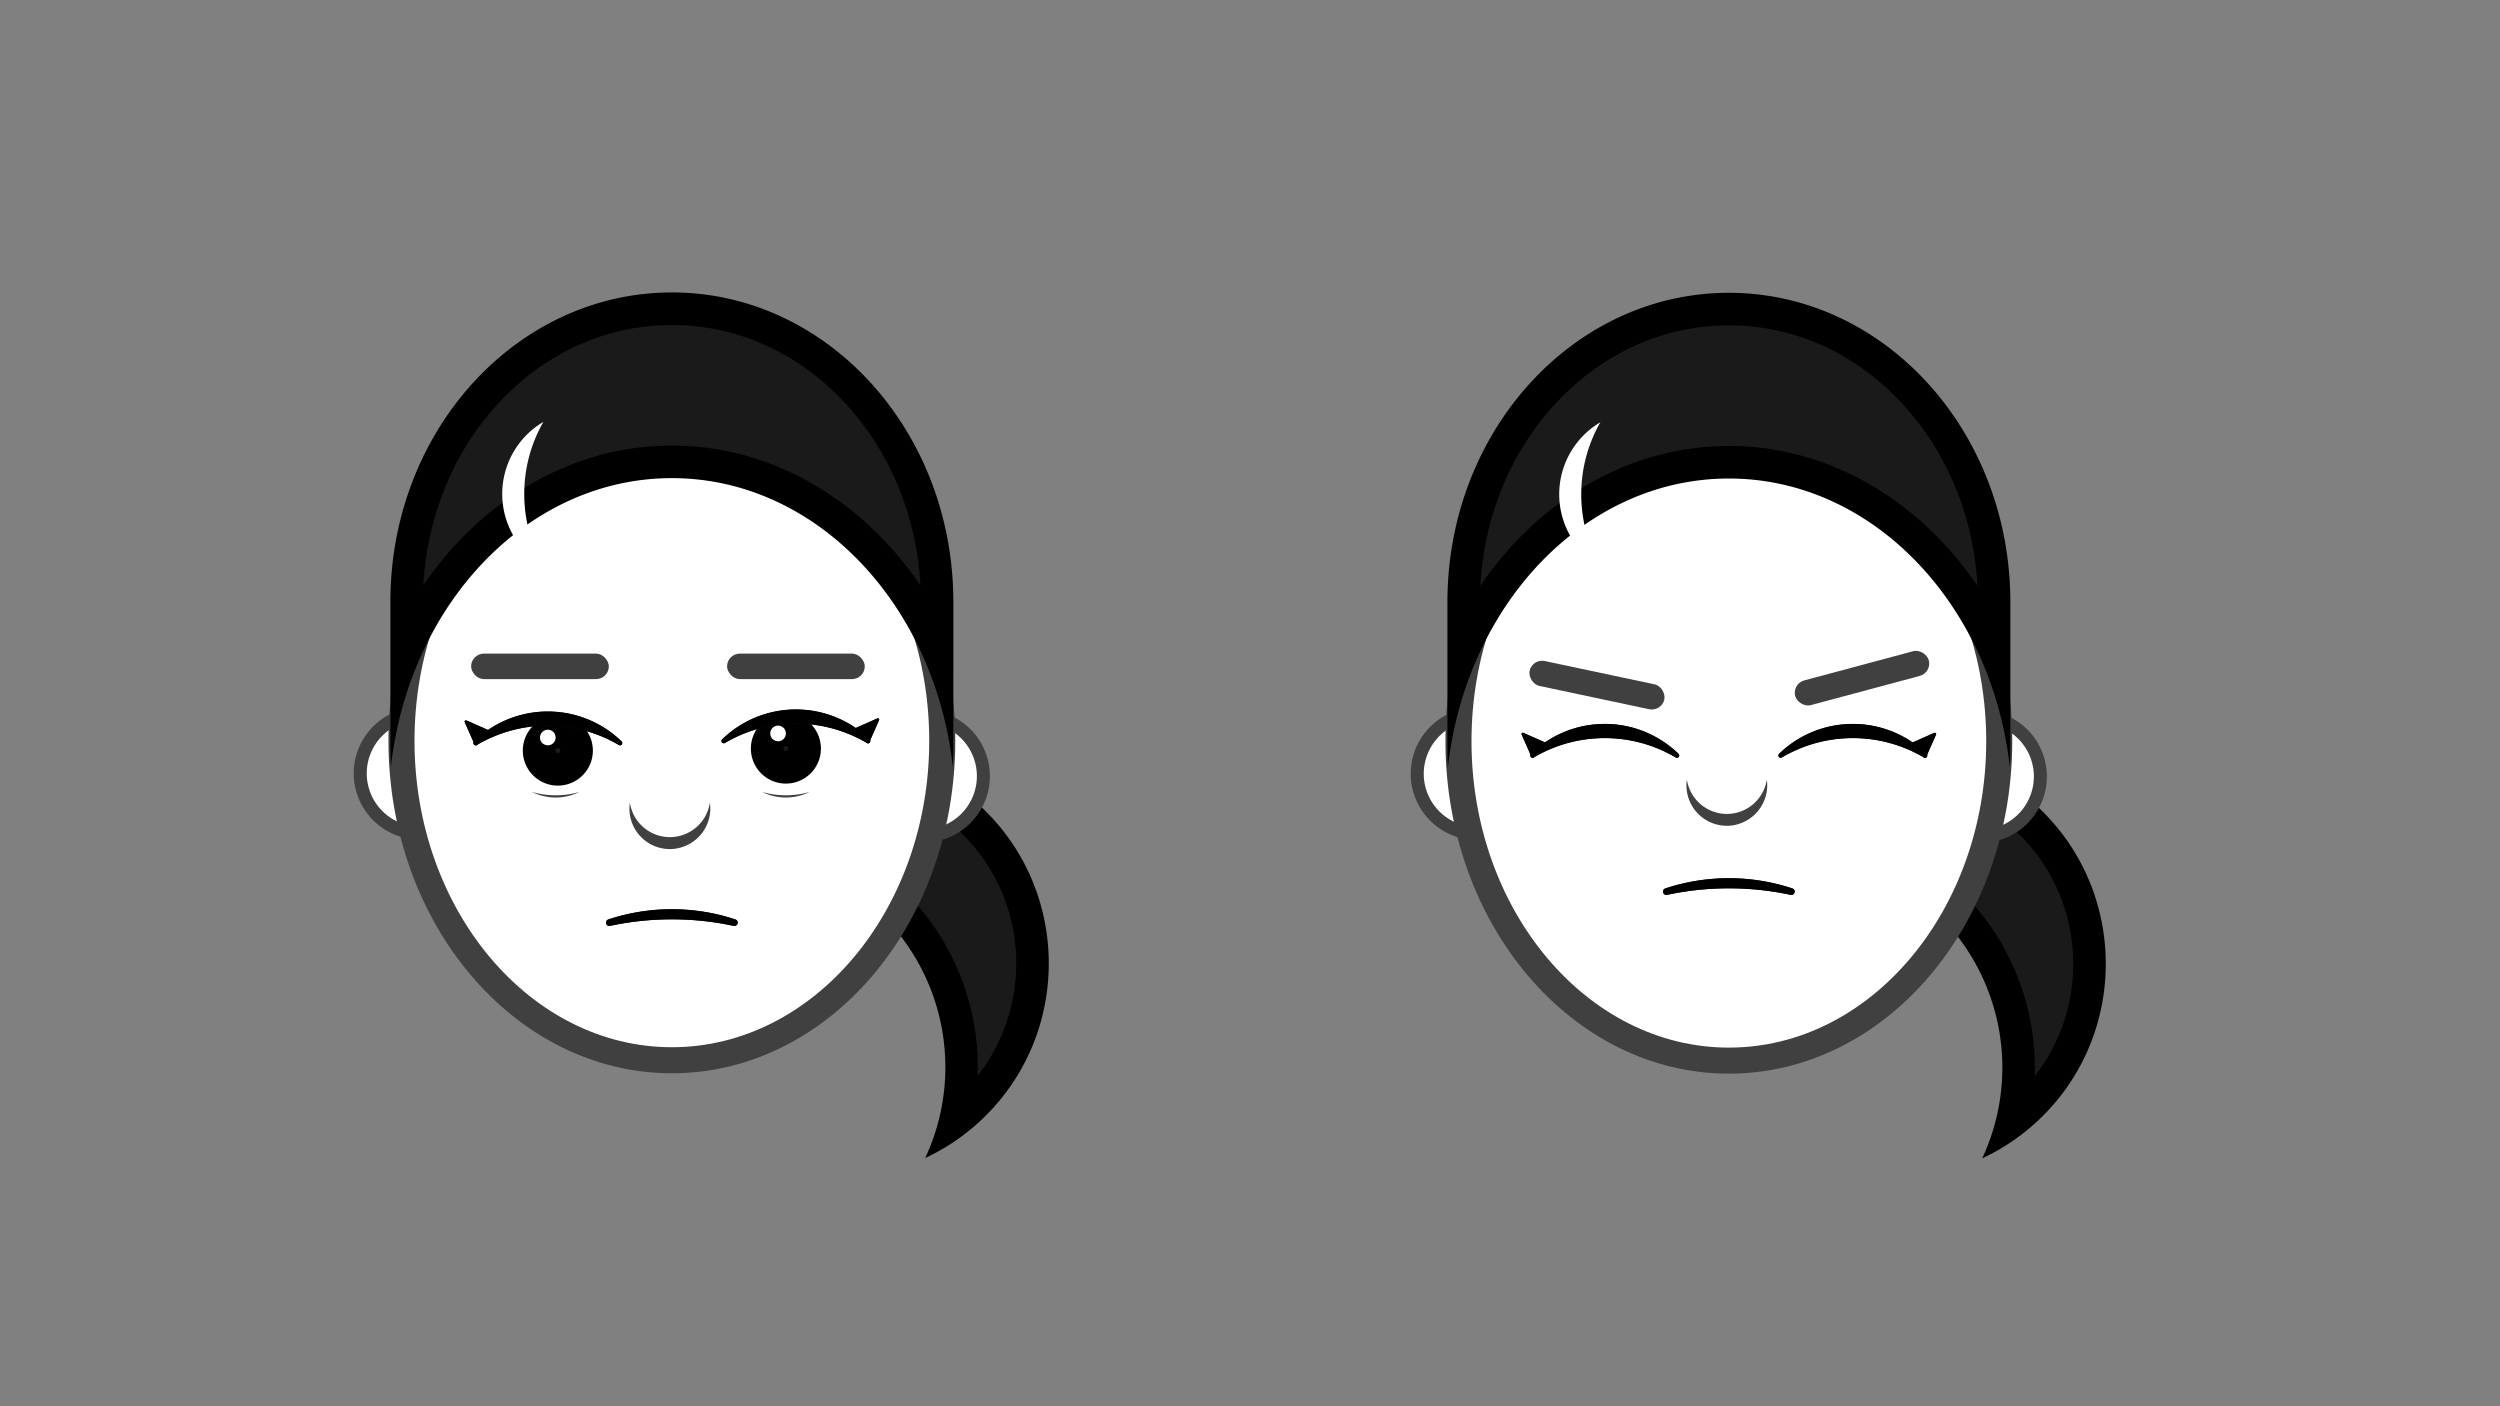 <svg id="Grayscale" xmlns="http://www.w3.org/2000/svg" viewBox="0 0 1920 1080"><rect x="0" y="0" width="1920" height="1080" fill="#808080" stroke="none"/><defs><style>.cls-1{fill:#1a1a1a;}.cls-2{fill:#fff;}.cls-3{fill:#404040;}</style></defs><path class="cls-1" d="M1545.45,861a178.05,178.05,0,0,0-47.12-166.56,176.19,176.19,0,0,0-125.4-51.94,178.64,178.64,0,0,0-41.18,4.85,156.82,156.82,0,0,1,13.07-14.86,152.36,152.36,0,0,1,216.26.81c58.5,59.35,58.17,155.61-.73,214.58A151.35,151.35,0,0,1,1545.45,861Z"/><path d="M1452.55,600.39a138.86,138.86,0,0,1,99.63,41.7c49.73,50.46,53.15,130,10.42,184.47A189.75,189.75,0,0,0,1372.93,630c-2.21,0-4.43,0-6.64.12a138.77,138.77,0,0,1,86.26-29.75m0-25a165,165,0,0,0-149.4,95.08,164.91,164.91,0,0,1,219.18,219.18,164.63,164.63,0,0,0,46.87-32.91c63.73-63.81,64.09-168,.79-232.2a164.36,164.36,0,0,0-117.44-49.15Z"/><path class="cls-2" d="M1521.07,642.29A45.94,45.94,0,1,1,1567,596.36,46,46,0,0,1,1521.07,642.29Z"/><path class="cls-3" d="M1521.07,555.42a40.94,40.94,0,1,1-40.94,40.94,41,41,0,0,1,40.94-40.94m0-10A50.94,50.94,0,1,0,1572,596.36a50.94,50.94,0,0,0-50.93-50.94Z"/><path class="cls-2" d="M1134.38,640.16a45.94,45.94,0,1,1,45.94-45.94A46,46,0,0,1,1134.38,640.16Z"/><path class="cls-3" d="M1134.38,553.29a40.94,40.94,0,1,1-40.93,40.93,41,41,0,0,1,40.93-40.93m0-10a50.94,50.94,0,1,0,50.94,50.93,50.93,50.93,0,0,0-50.94-50.93Z"/><ellipse class="cls-2" cx="1327.77" cy="569.24" rx="207.66" ry="245.32"/><path class="cls-3" d="M1327.77,333.92c109,0,197.65,105.57,197.65,235.32s-88.67,235.32-197.65,235.32S1130.11,699,1130.11,569.24s88.67-235.32,197.66-235.32m0-20c-120.21,0-217.66,114.31-217.66,255.32s97.45,255.32,217.66,255.32,217.65-114.31,217.65-255.32S1448,313.92,1327.77,313.92Z"/><path class="cls-1" d="M1124.1,462.39c0-124.08,91.36-225,203.67-225s203.66,100.94,203.66,225V498c-38.88-85.58-116.35-143-203.66-143S1163,412.46,1124.1,498Z"/><path d="M1327.77,249.87c50.61,0,98.33,21.8,134.36,61.4a214.32,214.32,0,0,1,41.49,67.65,230.21,230.21,0,0,1,15,70.87c-44.76-65.63-114.19-107.29-190.84-107.29s-146.08,41.66-190.84,107.29a229.92,229.92,0,0,1,15-70.87,214.3,214.3,0,0,1,41.48-67.65c36-39.6,83.75-61.4,134.37-61.4m0-25h0c-119.39,0-216.17,106.34-216.17,237.52v113.1q0,7,.37,13.86c14-125.19,105.26-221.85,215.8-221.85s201.81,96.66,215.79,221.85q.36-6.89.37-13.86V462.39c0-131.18-96.78-237.52-216.16-237.52Z"/><path class="cls-3" d="M1356.94,598.62a31.05,31.05,0,0,1-61.42,0,31.59,31.59,0,0,0-.34,4.59,31.05,31.05,0,0,0,31,31h.88a31.24,31.24,0,0,0,29.77-26.06,30.75,30.75,0,0,0,.06-9.57Z"/><rect class="cls-3" x="1173.59" y="516.42" width="105.76" height="19.56" rx="9.78" transform="translate(135.95 -243.14) rotate(11.98)"/><rect class="cls-3" x="1370.16" y="516.42" width="105.76" height="19.56" rx="9.78" transform="matrix(0.97, -0.26, 0.26, 0.97, -87.15, 380.41)"/><path class="cls-1" d="M1232.44,566.81A106.87,106.87,0,0,1,1287,581.68a1.75,1.75,0,0,0,2.14-2.75,81.38,81.38,0,0,0-113.33,0,1.75,1.75,0,0,0,2.14,2.75A106.87,106.87,0,0,1,1232.44,566.81Z"/><path d="M1232.44,556a81.12,81.12,0,0,0-56.67,23,1.76,1.76,0,0,0,1.22,3,1.74,1.74,0,0,0,.92-.27,107.4,107.4,0,0,1,109,0,1.75,1.75,0,0,0,2.14-2.75,81.08,81.08,0,0,0-56.66-23Z"/><path class="cls-1" d="M1168.65,564.22l7.55,17.08a1,1,0,0,0,1.67.31l9.53-9.53a1,1,0,0,0-.31-1.67L1170,562.86A1,1,0,0,0,1168.65,564.22Z"/><path d="M1169.59,562.77a1,1,0,0,0-.94,1.45l7.55,17.08a1,1,0,0,0,1.67.31l9.53-9.53a1,1,0,0,0-.31-1.67L1170,562.86a1.1,1.1,0,0,0-.42-.09Z"/><path class="cls-1" d="M1423,566.81a106.87,106.87,0,0,0-54.53,14.87,1.75,1.75,0,0,1-2.14-2.75,81.38,81.38,0,0,1,113.33,0,1.75,1.75,0,0,1-2.14,2.75A106.87,106.87,0,0,0,1423,566.81Z"/><path d="M1423,556a81.12,81.12,0,0,0-56.67,23,1.76,1.76,0,0,0,1.22,3,1.74,1.74,0,0,0,.92-.27,107.4,107.4,0,0,1,109,0,1.74,1.74,0,0,0,.92.27,1.76,1.76,0,0,0,1.22-3A81.08,81.08,0,0,0,1423,556Z"/><path class="cls-1" d="M1486.83,564.22l-7.55,17.08a1,1,0,0,1-1.68.31l-9.53-9.53a1,1,0,0,1,.32-1.67l17.08-7.55A1,1,0,0,1,1486.83,564.22Z"/><path d="M1485.89,562.77a1.06,1.06,0,0,0-.42.09l-17.08,7.55a1,1,0,0,0-.32,1.67l9.53,9.53a1,1,0,0,0,.73.3,1,1,0,0,0,1-.61l7.55-17.08a1,1,0,0,0-.94-1.45Z"/><path class="cls-2" d="M1214.4,379.65A111.11,111.11,0,0,0,1229.1,435a64.28,64.28,0,0,1,0-110.73A111.1,111.1,0,0,0,1214.4,379.65Z"/><path class="cls-1" d="M733.68,860.73a178.05,178.05,0,0,0-47.12-166.56,176.19,176.19,0,0,0-125.4-51.94A178.64,178.64,0,0,0,520,647.08a155.42,155.42,0,0,1,13.07-14.86,152.36,152.36,0,0,1,216.26.81c58.5,59.35,58.17,155.61-.73,214.59A152.56,152.56,0,0,1,733.68,860.73Z"/><path d="M640.78,600.1a138.86,138.86,0,0,1,99.63,41.7c49.73,50.46,53.15,130,10.42,184.47A189.75,189.75,0,0,0,561.16,629.73c-2.21,0-4.43,0-6.64.12a138.75,138.75,0,0,1,86.26-29.75m0-25a165,165,0,0,0-149.4,95.08A164.91,164.91,0,0,1,710.56,889.36a164.43,164.43,0,0,0,46.87-32.91c63.73-63.81,64.09-168,.79-232.2A164.4,164.4,0,0,0,640.78,575.1Z"/><circle class="cls-2" cx="709.3" cy="596.07" r="45.94" transform="translate(-174.11 316.81) rotate(-22.5)"/><path class="cls-3" d="M709.3,555.13a40.94,40.94,0,1,1-40.94,40.94,41,41,0,0,1,40.94-40.94m0-10a50.94,50.94,0,1,0,50.93,50.94,50.94,50.94,0,0,0-50.93-50.94Z"/><circle class="cls-2" cx="322.61" cy="593.94" r="45.94" transform="translate(-325.49 402.08) rotate(-45)"/><path class="cls-3" d="M322.61,553a40.94,40.94,0,1,1-40.94,40.94A41,41,0,0,1,322.61,553m0-10a50.94,50.94,0,1,0,50.94,50.94A50.94,50.94,0,0,0,322.61,543Z"/><ellipse class="cls-2" cx="516" cy="568.95" rx="207.66" ry="245.32"/><path class="cls-3" d="M516,333.63c109,0,197.65,105.57,197.65,235.32S625,804.27,516,804.27,318.34,698.71,318.34,569,407,333.63,516,333.63m0-20c-120.21,0-217.66,114.31-217.66,255.32S395.79,824.27,516,824.27,733.65,710,733.65,569,636.2,313.63,516,313.63Z"/><path class="cls-1" d="M719.66,497.75c-38.88-85.58-116.35-143-203.66-143s-164.79,57.46-203.67,143V462.1c0-124.07,91.36-225,203.67-225S719.66,338,719.66,462.1Z"/><path d="M516,249.58c50.61,0,98.33,21.8,134.36,61.4a214.32,214.32,0,0,1,41.49,67.65,230.21,230.21,0,0,1,15,70.87C662.08,383.87,592.65,342.21,516,342.21S369.92,383.87,325.16,449.5a229.63,229.63,0,0,1,15-70.87A214.3,214.3,0,0,1,381.63,311c36-39.6,83.75-61.4,134.37-61.4m0-25h0c-119.39,0-216.17,106.34-216.17,237.53V575.2q0,7,.37,13.86c14-125.19,105.26-221.85,215.8-221.85s201.81,96.66,215.79,221.85q.36-6.88.37-13.86V462.11c0-131.19-96.78-237.53-216.16-237.53Z"/><path class="cls-3" d="M545.17,616.44a31.05,31.05,0,0,1-61.42,0,31.59,31.59,0,0,0-.34,4.59,31,31,0,0,0,31.05,31.05h.88A31.24,31.24,0,0,0,545.11,626a30.75,30.75,0,0,0,.06-9.57Z"/><path class="cls-1" d="M516,706.05a224.92,224.92,0,0,1,47.46,5,2.56,2.56,0,0,0,1.33-4.93,155.39,155.39,0,0,0-97.59,0,2.56,2.56,0,0,0,1.34,4.93A224.78,224.78,0,0,1,516,706.05Z"/><path d="M516,698.3a154.38,154.38,0,0,0-48.8,7.86,2.56,2.56,0,0,0,.71,5,3.57,3.57,0,0,0,.63-.07,226,226,0,0,1,94.92,0,3.37,3.37,0,0,0,.62.07,2.56,2.56,0,0,0,.71-5A154.36,154.36,0,0,0,516,698.3Z"/><path class="cls-1" d="M1327.77,682.24a224.92,224.92,0,0,1,47.46,5,2.56,2.56,0,0,0,1.33-4.93,155.39,155.39,0,0,0-97.59,0,2.56,2.56,0,0,0,1.34,4.93A224.78,224.78,0,0,1,1327.77,682.24Z"/><path d="M1327.77,674.48a154.38,154.38,0,0,0-48.8,7.86,2.56,2.56,0,0,0,.71,5,2.83,2.83,0,0,0,.63-.07,226.42,226.42,0,0,1,94.92,0,2.74,2.74,0,0,0,.62.07,2.56,2.56,0,0,0,.71-5,154.36,154.36,0,0,0-48.79-7.86Z"/><rect class="cls-3" x="361.82" y="501.99" width="105.76" height="19.56" rx="9.78"/><rect class="cls-3" x="558.39" y="501.99" width="105.76" height="19.56" rx="9.78"/><path class="cls-1" d="M428.42,590.86a14.4,14.4,0,1,1,14.4-14.4A14.42,14.42,0,0,1,428.42,590.86Z"/><path d="M428.42,574.56a1.9,1.9,0,1,1-1.9,1.9,1.91,1.91,0,0,1,1.9-1.9m0-25a26.9,26.9,0,1,0,26.9,26.9,26.9,26.9,0,0,0-26.9-26.9Z"/><path class="cls-1" d="M420.72,557.29a106.87,106.87,0,0,1,54.53,14.87,1.76,1.76,0,0,0,2.14-2.76,81.4,81.4,0,0,0-113.33,0,1.76,1.76,0,0,0,2.14,2.76A106.87,106.87,0,0,1,420.72,557.29Z"/><path d="M420.72,546.44a81.13,81.13,0,0,0-56.66,23,1.77,1.77,0,0,0,1.22,3,1.74,1.74,0,0,0,.92-.27,107.4,107.4,0,0,1,109.05,0,1.74,1.74,0,0,0,.92.27,1.77,1.77,0,0,0,1.22-3,81.14,81.14,0,0,0-56.67-23Z"/><path class="cls-1" d="M356.94,554.7l7.55,17.08a1,1,0,0,0,1.67.31l9.53-9.53a1,1,0,0,0-.31-1.67l-17.08-7.55A1,1,0,0,0,356.94,554.7Z"/><path d="M357.87,553.25a1,1,0,0,0-.93,1.45l7.55,17.08a1,1,0,0,0,1.67.31l9.53-9.53a1,1,0,0,0-.31-1.67l-17.08-7.55a1.14,1.14,0,0,0-.43-.09Z"/><circle class="cls-2" cx="420.72" cy="566.41" r="6.02"/><path class="cls-3" d="M426.75,610.78a66.31,66.31,0,0,1-18.21-2.55,41,41,0,0,0,36.42,0A66.37,66.37,0,0,1,426.75,610.78Z"/><path class="cls-1" d="M603.57,589.29A14.4,14.4,0,1,1,618,574.9,14.41,14.41,0,0,1,603.57,589.29Z"/><path d="M603.57,573a1.9,1.9,0,1,1-1.89,1.9,1.9,1.9,0,0,1,1.89-1.9m0-25a26.9,26.9,0,1,0,26.9,26.9,26.89,26.89,0,0,0-26.9-26.9Z"/><path class="cls-1" d="M611.27,555.73a106.78,106.78,0,0,0-54.53,14.87,1.76,1.76,0,0,1-2.14-2.76,81.38,81.38,0,0,1,113.33,0,1.76,1.76,0,0,1-2.14,2.76A106.77,106.77,0,0,0,611.27,555.73Z"/><path d="M611.27,544.87a81.17,81.17,0,0,0-56.67,23,1.77,1.77,0,0,0,1.22,3,1.83,1.83,0,0,0,.92-.27,107.4,107.4,0,0,1,109,0,1.83,1.83,0,0,0,.92.27,1.77,1.77,0,0,0,1.22-3,81.12,81.12,0,0,0-56.66-23Z"/><path class="cls-1" d="M675.06,553.14l-7.55,17.08a1,1,0,0,1-1.68.31L656.3,561a1,1,0,0,1,.32-1.67l17.08-7.55A1,1,0,0,1,675.06,553.14Z"/><path d="M674.12,551.69a.91.91,0,0,0-.42.09l-17.08,7.55a1,1,0,0,0-.32,1.67l9.53,9.53a1.06,1.06,0,0,0,.73.3,1,1,0,0,0,1-.61l7.55-17.08a1,1,0,0,0-.94-1.45Z"/><circle class="cls-2" cx="597.55" cy="563.28" r="6.02"/><path class="cls-3" d="M603.57,610.78a66.37,66.37,0,0,1-18.21-2.55,41,41,0,0,0,36.42,0A66.31,66.31,0,0,1,603.57,610.78Z"/><path class="cls-2" d="M402.62,379.37a111.1,111.1,0,0,0,14.71,55.36,64.28,64.28,0,0,1,0-110.73A111.11,111.11,0,0,0,402.62,379.37Z"/></svg>